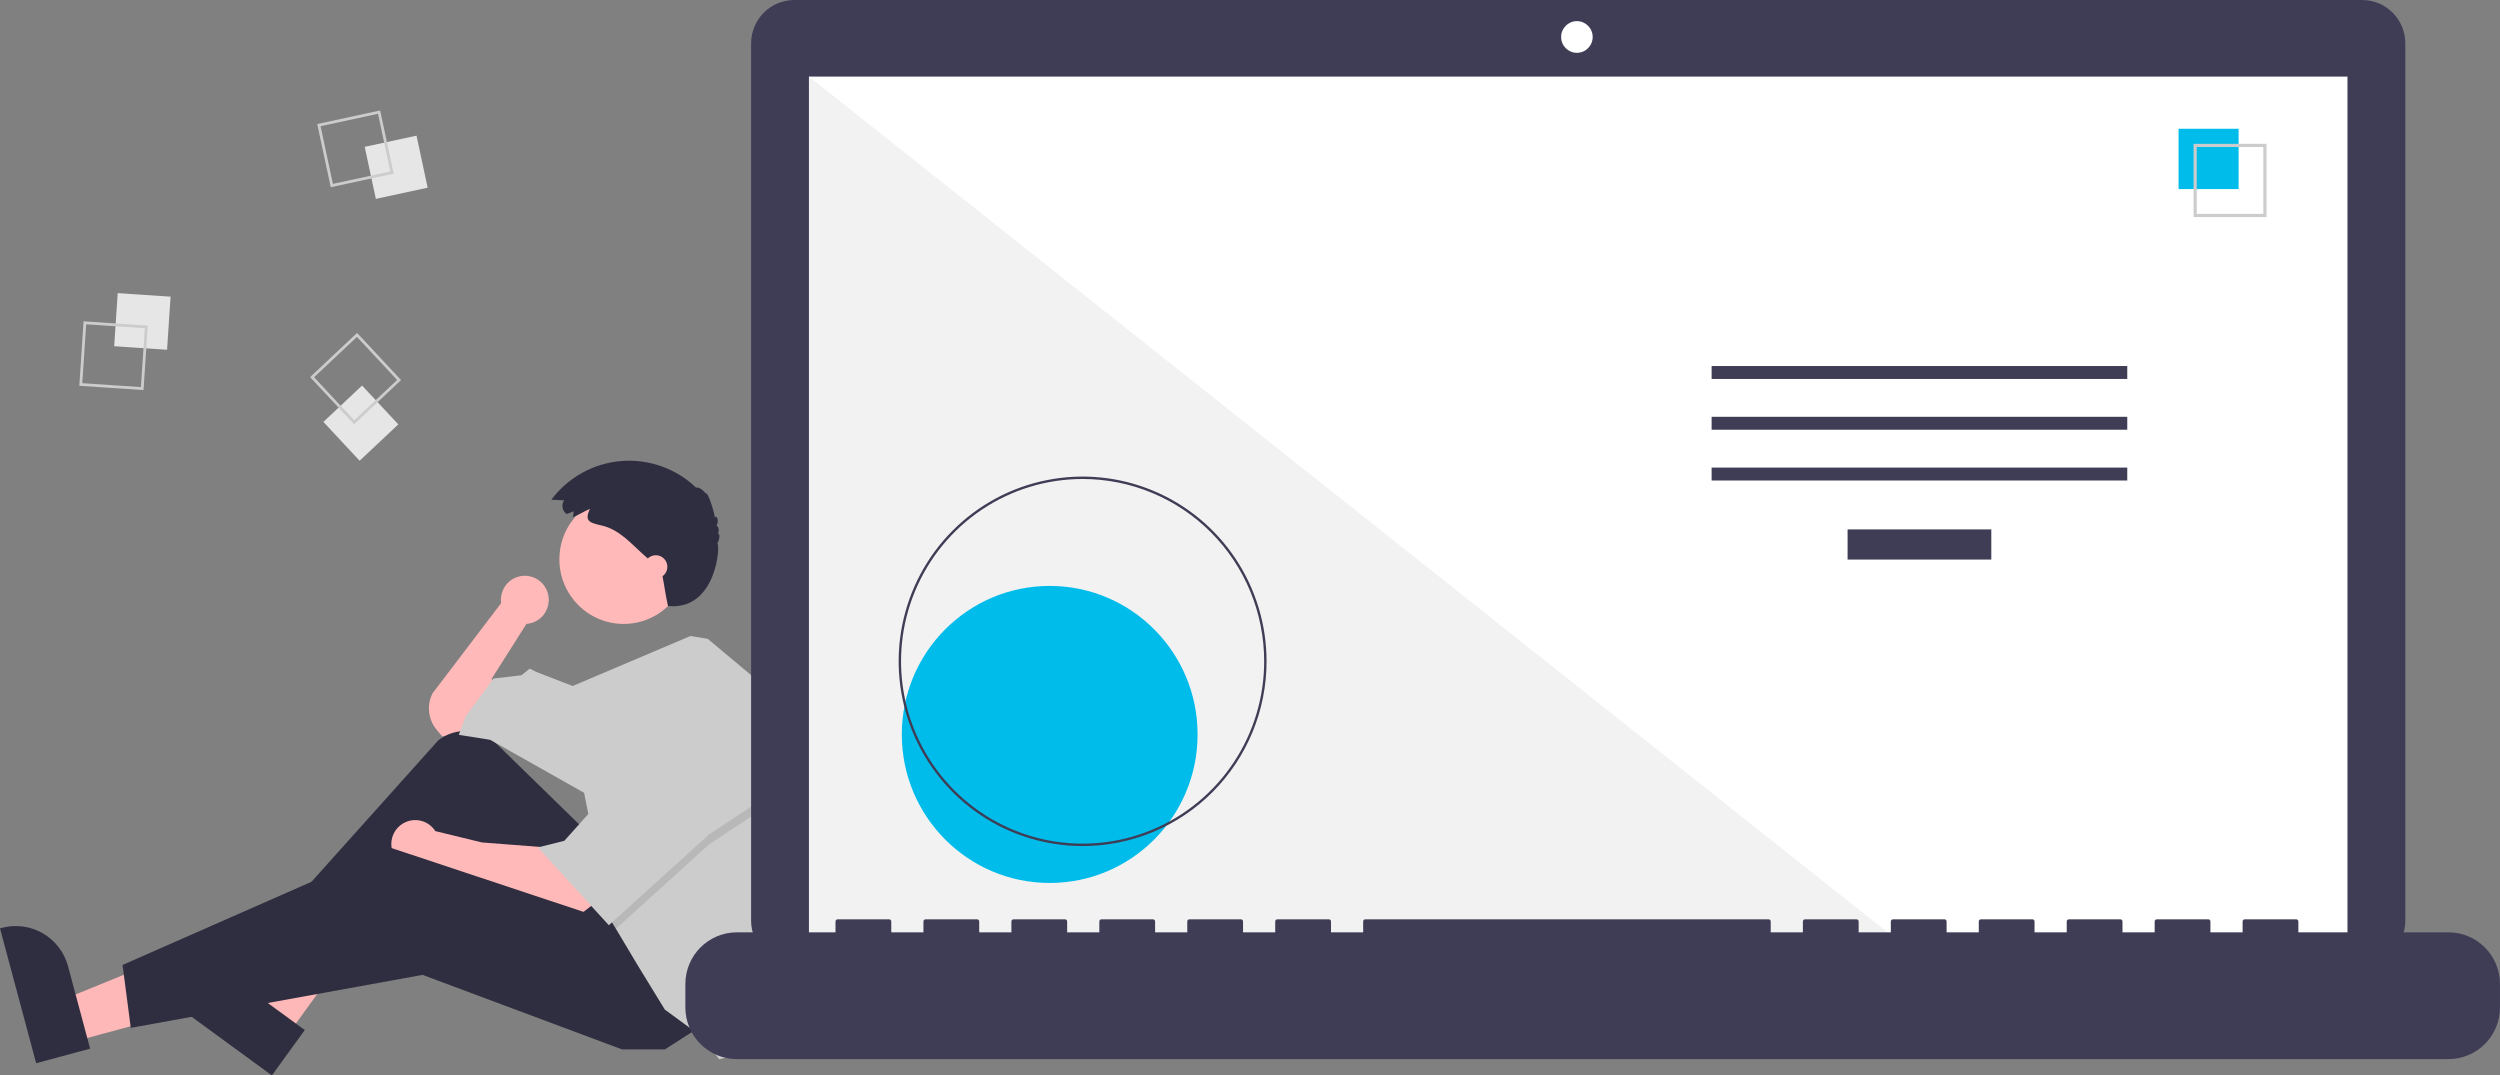 <svg width="358" height="154" viewBox="0 0 358 154" fill="none" xmlns="http://www.w3.org/2000/svg">
<rect x="0" y="0" width="358" height="154" fill="#808080" stroke="none"/>
<g clip-path="url(#clip0)">
<path d="M78.579 85.913C78.582 85.44 78.489 84.972 78.303 84.537C78.118 84.103 77.846 83.711 77.504 83.387C77.161 83.063 76.756 82.813 76.313 82.653C75.87 82.493 75.399 82.427 74.929 82.458C74.46 82.489 74.001 82.617 73.583 82.834C73.165 83.051 72.796 83.352 72.499 83.719C72.202 84.086 71.983 84.51 71.857 84.965C71.731 85.42 71.699 85.897 71.764 86.365L61.926 99.303C61.507 100.146 61.344 101.095 61.459 102.03C61.573 102.966 61.96 103.847 62.571 104.562L63.343 105.467L66.883 104.755L70.897 101.199L70.424 97.169L75.382 89.346L75.375 89.341C76.243 89.285 77.057 88.9 77.652 88.263C78.247 87.626 78.579 86.786 78.579 85.913Z" fill="#FFB9B9"/>
<path d="M10.549 149.164L8.943 143.174L31.183 134.104L33.553 142.944L10.549 149.164Z" fill="#FFB8B8"/>
<path d="M5.178 152.255L0 132.942L0.243 132.877C2.228 132.34 4.344 132.617 6.126 133.647C7.908 134.677 9.209 136.376 9.743 138.369L9.744 138.37L12.906 150.165L5.178 152.255Z" fill="#2F2E41"/>
<path d="M41.183 148.207L36.188 144.559L47.823 123.474L55.195 128.858L41.183 148.207Z" fill="#FFB8B8"/>
<path d="M38.936 154L22.83 142.237L22.978 142.032C24.187 140.363 26.007 139.244 28.038 138.922C30.069 138.599 32.143 139.101 33.806 140.315L33.806 140.315L43.644 147.5L38.936 154Z" fill="#2F2E41"/>
<path d="M83.644 118.742L71.074 106.479C69.977 105.409 68.532 104.772 67.005 104.687C65.478 104.601 63.972 105.072 62.763 106.013L39.029 132.492L41.154 135.811L63.815 120.401L79.159 140.552L93.794 133.203L83.644 118.742Z" fill="#2F2E41"/>
<path d="M78.214 121.35L69.008 120.639L62.341 119.015C61.965 118.425 61.417 117.965 60.773 117.696C60.129 117.427 59.418 117.362 58.736 117.509C58.054 117.657 57.433 118.011 56.956 118.523C56.48 119.035 56.17 119.681 56.069 120.374C55.968 121.067 56.081 121.775 56.391 122.403C56.702 123.03 57.196 123.548 57.808 123.885C58.419 124.223 59.119 124.365 59.813 124.292C60.507 124.22 61.163 123.936 61.691 123.479L61.691 123.483L65.704 125.143L82.936 131.07L85.06 129.41L78.214 121.35Z" fill="#FFB9B9"/>
<path d="M100.403 146.953L95.21 150.272H89.072L60.51 139.604L18.728 147.19L17.548 138.181L55.789 121.35L89.309 132.492L100.403 146.953Z" fill="#2F2E41"/>
<path d="M89.309 89.346C94.393 89.346 98.515 85.207 98.515 80.1C98.515 74.994 94.393 70.855 89.309 70.855C84.224 70.855 80.103 74.994 80.103 80.1C80.103 85.207 84.224 89.346 89.309 89.346Z" fill="#FFB9B9"/>
<path d="M113.129 117.014C113.129 122.594 112.253 128.139 110.535 133.445L109.845 135.574L106.541 150.746L103 151.694L100.403 148.375L95.21 144.582L91.433 138.419L88.195 132.999L87.184 131.307L83.643 113.527L70.188 105.941L65.703 105.229L66.647 102.622L70.66 97.169L74.673 96.695L75.853 95.747L76.798 96.221L82.003 98.235L98.878 91.074L101.347 91.48L109.845 98.592C112.018 104.489 113.13 110.726 113.129 117.014Z" fill="#CCCCCC"/>
<path opacity="0.1" d="M110.554 114.949L101.584 120.876L88.195 132.999L87.184 131.307L84.352 117.083H85.06L92.378 103.57L110.554 114.949Z" fill="black"/>
<path d="M92.378 102.148L85.06 115.66L80.811 120.402L77.034 121.35L87.184 132.492L101.584 119.453L110.554 113.527L92.378 102.148Z" fill="#CCCCCC"/>
<path d="M82.148 73.226L81.15 73.611C80.999 73.508 80.869 73.377 80.769 73.223C80.668 73.07 80.598 72.898 80.564 72.718C80.529 72.537 80.53 72.352 80.567 72.172C80.604 71.992 80.676 71.822 80.778 71.669C80.784 71.662 80.789 71.653 80.794 71.646L78.951 71.559C80.134 69.976 81.639 68.664 83.365 67.709C85.091 66.754 86.999 66.178 88.964 66.019C90.928 65.86 92.903 66.121 94.76 66.787C96.616 67.452 98.31 68.505 99.73 69.877C99.814 69.587 100.729 70.151 101.103 70.724C101.228 70.252 102.086 72.535 102.389 74.149C102.53 73.612 103.07 74.479 102.597 75.312C102.896 75.268 103.032 76.038 102.8 76.467C103.128 76.312 103.073 77.232 102.717 77.847C103.185 77.805 102.677 87.485 95.654 86.78C95.165 84.524 95.303 84.664 94.727 81.763C94.459 81.477 94.165 81.217 93.873 80.957L92.288 79.552C90.445 77.919 88.769 75.903 86.314 75.292C84.627 74.873 83.561 74.778 84.48 72.869C83.65 73.217 82.874 73.735 82.036 74.058C82.047 73.791 82.164 73.493 82.148 73.226Z" fill="#2F2E41"/>
<path d="M93.911 82.827C94.824 82.827 95.564 82.084 95.564 81.167C95.564 80.251 94.824 79.508 93.911 79.508C92.999 79.508 92.259 80.251 92.259 81.167C92.259 82.084 92.999 82.827 93.911 82.827Z" fill="#FFB9B9"/>
<path d="M16.855 41.974L16.351 49.579L23.922 50.085L24.427 42.481L16.855 41.974Z" fill="#E6E6E6"/>
<path d="M11.97 46.012L21.164 46.627L20.552 55.861L11.357 55.246L11.97 46.012ZM20.738 47.002L12.343 46.44L11.784 54.871L20.179 55.432L20.738 47.002Z" fill="#CCCCCC"/>
<path d="M59.645 19.426L52.226 21.027L53.82 28.478L61.239 26.877L59.645 19.426Z" fill="#E6E6E6"/>
<path d="M54.437 15.817L56.373 24.864L47.364 26.808L45.428 17.761L54.437 15.817ZM55.897 24.556L54.129 16.295L45.904 18.07L47.671 26.331L55.897 24.556Z" fill="#CCCCCC"/>
<path d="M51.848 55.208L46.31 60.418L51.497 65.98L57.036 60.77L51.848 55.208Z" fill="#E6E6E6"/>
<path d="M57.434 54.428L50.709 60.755L44.409 54.001L51.134 47.675L57.434 54.428ZM50.727 60.186L56.867 54.41L51.116 48.243L44.975 54.019L50.727 60.186Z" fill="#CCCCCC"/>
<path d="M338.263 0H113.738C112.927 -9.26236e-07 112.123 0.161 111.374 0.472C110.624 0.784 109.942 1.241 109.369 1.818C108.795 2.394 108.34 3.078 108.029 3.831C107.718 4.584 107.559 5.391 107.559 6.206V131.842C107.559 132.657 107.718 133.464 108.029 134.217C108.34 134.97 108.795 135.654 109.369 136.231C109.942 136.807 110.624 137.264 111.374 137.576C112.123 137.888 112.927 138.048 113.738 138.048H338.263C339.902 138.048 341.474 137.395 342.633 136.231C343.792 135.067 344.443 133.488 344.443 131.842V6.206C344.443 4.56 343.792 2.982 342.633 1.818C341.474 0.654 339.902 9.35313e-07 338.263 0Z" fill="#3F3D56"/>
<path d="M336.157 10.968H115.844V135.779H336.157V10.968Z" fill="white"/>
<path d="M225.812 7.564C227.06 7.564 228.072 6.548 228.072 5.295C228.072 4.042 227.06 3.026 225.812 3.026C224.564 3.026 223.553 4.042 223.553 5.295C223.553 6.548 224.564 7.564 225.812 7.564Z" fill="white"/>
<path d="M273.151 135.779H115.844V10.969L273.151 135.779Z" fill="#F2F2F2"/>
<path d="M150.316 126.439C162.012 126.439 171.493 116.917 171.493 105.172C171.493 93.426 162.012 83.904 150.316 83.904C138.62 83.904 129.139 93.426 129.139 105.172C129.139 116.917 138.62 126.439 150.316 126.439Z" fill="#00BCEB"/>
<path d="M155.03 121.156C149.82 121.156 144.727 119.605 140.395 116.698C136.063 113.791 132.686 109.659 130.693 104.825C128.699 99.991 128.177 94.672 129.194 89.54C130.21 84.409 132.719 79.695 136.403 75.995C140.087 72.295 144.781 69.775 149.891 68.755C155.001 67.734 160.297 68.258 165.111 70.26C169.924 72.262 174.038 75.653 176.933 80.004C179.827 84.354 181.372 89.469 181.372 94.701C181.372 98.175 180.691 101.616 179.367 104.825C178.043 108.035 176.103 110.951 173.657 113.408C171.211 115.865 168.307 117.813 165.111 119.143C161.915 120.472 158.489 121.156 155.03 121.156ZM155.03 68.592C149.888 68.592 144.862 70.123 140.586 72.992C136.311 75.861 132.979 79.939 131.011 84.71C129.043 89.481 128.528 94.73 129.531 99.795C130.535 104.86 133.011 109.512 136.646 113.163C140.282 116.815 144.915 119.302 149.958 120.309C155.001 121.316 160.228 120.799 164.979 118.823C169.729 116.847 173.79 113.501 176.646 109.207C179.503 104.913 181.028 99.865 181.028 94.701C181.028 91.273 180.355 87.878 179.049 84.71C177.742 81.542 175.827 78.664 173.413 76.239C170.999 73.815 168.133 71.892 164.979 70.58C161.825 69.267 158.444 68.592 155.03 68.592L155.03 68.592Z" fill="#3F3D56"/>
<path d="M285.155 75.811H264.575V80.13H285.155V75.811Z" fill="#3F3D56"/>
<path d="M304.625 52.415H245.104V54.266H304.625V52.415Z" fill="#3F3D56"/>
<path d="M304.625 59.686H245.104V61.537H304.625V59.686Z" fill="#3F3D56"/>
<path d="M304.625 66.958H245.104V68.809H304.625V66.958Z" fill="#3F3D56"/>
<path d="M320.569 18.438H311.969V27.075H320.569V18.438Z" fill="#00BCEB"/>
<path d="M324.563 31.085H314.119V20.597H324.563V31.085ZM314.573 30.629H324.109V21.053H314.573L314.573 30.629Z" fill="#CCCCCC"/>
<path d="M350.628 133.51H329.126V131.954C329.126 131.913 329.118 131.873 329.103 131.836C329.088 131.799 329.065 131.765 329.036 131.736C329.008 131.707 328.974 131.684 328.937 131.669C328.9 131.653 328.86 131.646 328.819 131.646H321.447C321.407 131.646 321.367 131.653 321.33 131.669C321.293 131.684 321.259 131.707 321.23 131.736C321.202 131.764 321.179 131.798 321.164 131.836C321.148 131.873 321.14 131.913 321.14 131.954V133.51H316.533V131.954C316.533 131.913 316.525 131.873 316.509 131.836C316.494 131.799 316.471 131.764 316.443 131.736C316.414 131.707 316.381 131.684 316.343 131.669C316.306 131.653 316.266 131.646 316.226 131.646H308.854C308.814 131.646 308.774 131.653 308.736 131.669C308.699 131.684 308.665 131.707 308.637 131.736C308.608 131.765 308.586 131.799 308.57 131.836C308.555 131.873 308.547 131.913 308.547 131.954V133.51H303.939V131.954C303.939 131.913 303.931 131.873 303.916 131.836C303.901 131.799 303.878 131.765 303.849 131.736C303.821 131.707 303.787 131.684 303.75 131.669C303.712 131.653 303.673 131.646 303.632 131.646H296.26C296.22 131.646 296.18 131.653 296.143 131.669C296.106 131.684 296.072 131.707 296.043 131.736C296.015 131.764 295.992 131.799 295.977 131.836C295.961 131.873 295.953 131.913 295.953 131.954V133.51H291.346V131.954C291.346 131.913 291.338 131.873 291.322 131.836C291.307 131.799 291.284 131.764 291.256 131.736C291.227 131.707 291.193 131.684 291.156 131.669C291.119 131.653 291.079 131.646 291.039 131.646H283.667C283.627 131.646 283.587 131.653 283.549 131.669C283.512 131.684 283.478 131.707 283.45 131.736C283.421 131.764 283.399 131.798 283.383 131.836C283.368 131.873 283.36 131.913 283.36 131.954V133.51H278.752V131.954C278.752 131.913 278.744 131.873 278.729 131.836C278.713 131.799 278.691 131.764 278.662 131.736C278.634 131.707 278.6 131.684 278.563 131.669C278.525 131.653 278.485 131.646 278.445 131.646H271.073C271.033 131.646 270.993 131.653 270.956 131.669C270.918 131.684 270.885 131.707 270.856 131.736C270.828 131.765 270.805 131.799 270.79 131.836C270.774 131.873 270.766 131.913 270.766 131.954V133.51H266.159V131.954C266.159 131.913 266.151 131.873 266.135 131.836C266.12 131.799 266.097 131.765 266.069 131.736C266.04 131.707 266.006 131.684 265.969 131.669C265.932 131.653 265.892 131.646 265.852 131.646H258.48C258.439 131.646 258.399 131.653 258.362 131.669C258.325 131.684 258.291 131.707 258.263 131.736C258.234 131.764 258.211 131.799 258.196 131.836C258.181 131.873 258.173 131.913 258.173 131.954V133.51H253.565V131.954C253.565 131.913 253.557 131.873 253.542 131.836C253.526 131.799 253.504 131.764 253.475 131.736C253.447 131.707 253.413 131.684 253.376 131.669C253.338 131.653 253.298 131.646 253.258 131.646H195.512C195.472 131.646 195.432 131.653 195.395 131.669C195.357 131.684 195.323 131.707 195.295 131.736C195.266 131.765 195.244 131.799 195.228 131.836C195.213 131.873 195.205 131.913 195.205 131.954V133.51H190.598V131.954C190.598 131.913 190.59 131.873 190.574 131.836C190.559 131.799 190.536 131.765 190.508 131.736C190.479 131.707 190.445 131.684 190.408 131.669C190.371 131.653 190.331 131.646 190.29 131.646H182.919C182.878 131.646 182.838 131.653 182.801 131.669C182.764 131.684 182.73 131.707 182.701 131.736C182.673 131.764 182.65 131.799 182.635 131.836C182.619 131.873 182.611 131.913 182.611 131.954V133.51H178.004V131.954C178.004 131.913 177.996 131.873 177.981 131.836C177.965 131.799 177.943 131.765 177.914 131.736C177.886 131.707 177.852 131.684 177.814 131.669C177.777 131.653 177.737 131.646 177.697 131.646H170.325C170.285 131.646 170.245 131.653 170.207 131.669C170.17 131.684 170.136 131.707 170.108 131.736C170.079 131.765 170.057 131.799 170.041 131.836C170.026 131.873 170.018 131.913 170.018 131.954V133.51H165.41V131.954C165.41 131.913 165.403 131.873 165.387 131.836C165.372 131.799 165.349 131.765 165.321 131.736C165.292 131.707 165.258 131.684 165.221 131.669C165.184 131.653 165.144 131.646 165.103 131.646H157.732C157.691 131.646 157.651 131.653 157.614 131.669C157.577 131.684 157.543 131.707 157.514 131.736C157.486 131.764 157.463 131.799 157.448 131.836C157.432 131.873 157.424 131.913 157.424 131.954V133.51H152.817V131.954C152.817 131.913 152.809 131.873 152.794 131.836C152.778 131.799 152.756 131.765 152.727 131.736C152.698 131.707 152.665 131.684 152.627 131.669C152.59 131.653 152.55 131.646 152.51 131.646H145.138C145.098 131.646 145.058 131.653 145.02 131.669C144.983 131.684 144.949 131.707 144.921 131.736C144.892 131.764 144.87 131.799 144.854 131.836C144.839 131.873 144.831 131.913 144.831 131.954V133.51H140.223V131.954C140.223 131.913 140.215 131.873 140.2 131.836C140.185 131.799 140.162 131.764 140.133 131.736C140.105 131.707 140.071 131.684 140.034 131.669C139.997 131.653 139.957 131.646 139.916 131.646H132.544C132.463 131.646 132.385 131.678 132.327 131.736C132.27 131.794 132.237 131.872 132.237 131.954V133.51H127.63V131.954C127.63 131.913 127.622 131.873 127.607 131.836C127.591 131.799 127.568 131.765 127.54 131.736C127.511 131.707 127.478 131.684 127.44 131.669C127.403 131.653 127.363 131.646 127.323 131.646H119.951C119.869 131.646 119.791 131.678 119.734 131.736C119.676 131.794 119.644 131.872 119.644 131.954V133.51H105.514C103.559 133.51 101.684 134.29 100.302 135.678C98.919 137.067 98.143 138.95 98.143 140.913V144.261C98.143 146.224 98.919 148.107 100.302 149.496C101.684 150.884 103.559 151.664 105.514 151.664H350.628C352.583 151.664 354.458 150.884 355.84 149.496C357.223 148.107 357.999 146.224 357.999 144.261V140.913C357.999 139.941 357.809 138.978 357.438 138.08C357.068 137.182 356.525 136.366 355.84 135.678C355.156 134.991 354.343 134.445 353.449 134.073C352.554 133.701 351.596 133.51 350.628 133.51Z" fill="#3F3D56"/>
</g>
<defs>
<clipPath id="clip0">
<rect width="358" height="154" fill="white"/>
</clipPath>
</defs>
</svg>
